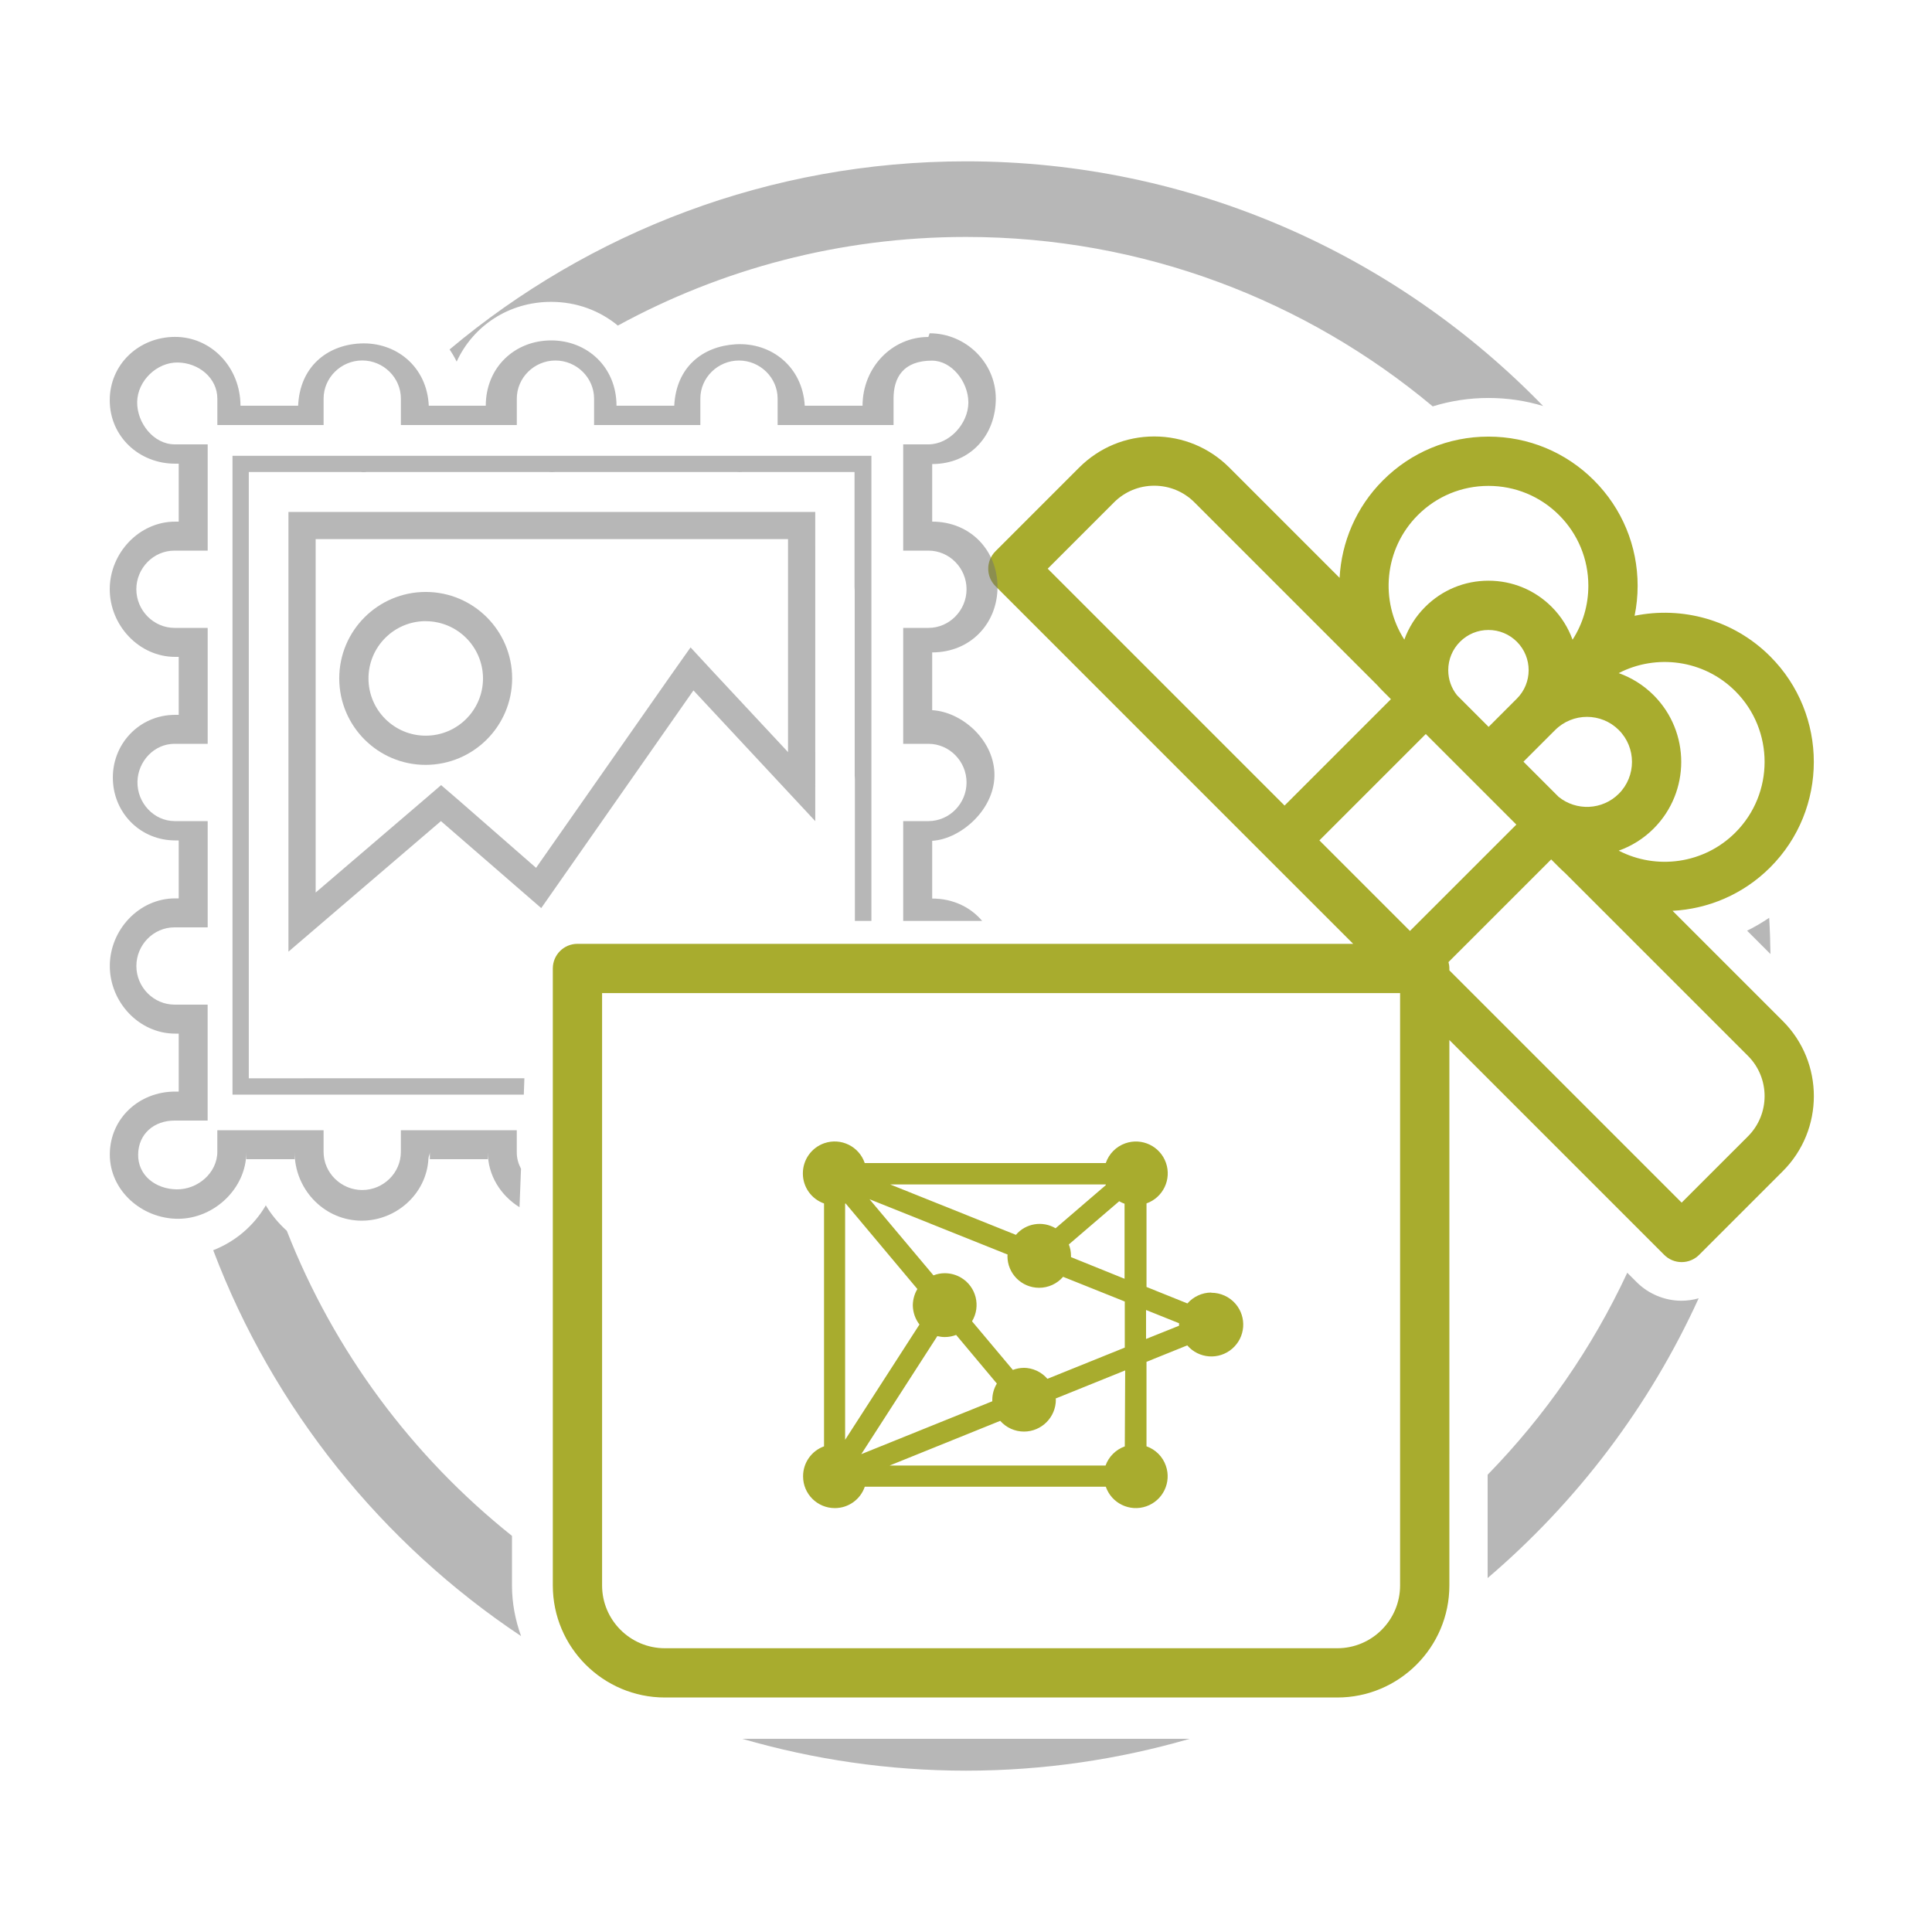<?xml version="1.0" encoding="utf-8"?>
<!-- Generator: Adobe Illustrator 16.0.0, SVG Export Plug-In . SVG Version: 6.00 Build 0)  -->
<!DOCTYPE svg PUBLIC "-//W3C//DTD SVG 1.1//EN" "http://www.w3.org/Graphics/SVG/1.1/DTD/svg11.dtd">
<svg version="1.1" id="Layer_1" xmlns="http://www.w3.org/2000/svg" xmlns:xlink="http://www.w3.org/1999/xlink" x="0px" y="0px"
	 width="200px" height="200px" viewBox="0 0 200 200" enable-background="new 0 0 200 200" xml:space="preserve">
<g>
	<g>
		<linearGradient id="SVGID_1_" gradientUnits="userSpaceOnUse" x1="122.498" y1="185.786" x2="122.498" y2="13.217">
			<stop  offset="0" style="stop-color:#a8ac2e"/>
			<stop  offset="1" style="stop-color:#a8ac2e"/>
		</linearGradient>
		<path fill="url(#SVGID_1_)" d="M184.557,105.699l-11.414-11.412c3.679-0.193,7.304-1.691,10.106-4.494
			c6.023-6.023,6.023-15.824,0-21.846c-3.806-3.807-9.119-5.205-14.037-4.201c0.208-1.012,0.315-2.051,0.315-3.107
			c0-4.123-1.608-8.002-4.523-10.918c-2.917-2.916-6.794-4.523-10.919-4.523s-8.002,1.607-10.917,4.523
			c-2.803,2.803-4.298,6.422-4.493,10.098l-11.419-11.42c-2.076-2.074-4.835-3.217-7.771-3.217c-2.932,0-5.691,1.143-7.767,3.217
			l-8.67,8.67c-0.996,0.996-0.996,2.609,0,3.605l28.124,28.125l0,0l6.492,6.49l2.417,2.416H59.776c-1.407,0-2.549,1.141-2.549,2.551
			v63.869c0,6.396,5.206,11.6,11.603,11.6h69.605c6.396,0,11.603-5.203,11.603-11.6v-18.996c0-1.408-1.142-2.551-2.552-2.551
			c-1.407,0-2.55,1.143-2.55,2.551v18.996c0,3.584-2.915,6.5-6.501,6.5H115.36H91.905H68.83c-3.587,0-6.502-2.916-6.502-6.5v-61.32
			h29.577h5.098h47.934v47.767c0,1.408,1.143,2.549,2.55,2.549s2.552-1.141,2.552-2.549v-42.909l22.243,22.244
			c0.478,0.479,1.127,0.746,1.803,0.746s1.324-0.268,1.803-0.746l8.67-8.67C188.841,116.951,188.841,109.982,184.557,105.699z
			 M179.644,71.553c4.035,4.035,4.035,10.6,0,14.633c-3.262,3.264-8.18,3.887-12.075,1.873c1.322-0.469,2.562-1.232,3.617-2.287
			c3.806-3.807,3.806-9.998,0-13.803c-1.056-1.057-2.295-1.818-3.617-2.289C171.464,67.668,176.382,68.291,179.644,71.553z
			 M167.58,75.574c1.817,1.816,1.817,4.775,0,6.592c-1.702,1.703-4.405,1.809-6.235,0.322l-3.637-3.637l2.927-2.926c0,0,0,0,0-0.002
			l0.354-0.35C162.806,73.756,165.763,73.756,167.58,75.574z M157.029,72.318l-2.927,2.928l-3.257-3.258
			c-0.598-0.738-0.923-1.648-0.923-2.611c0-1.111,0.432-2.156,1.22-2.943c0.786-0.787,1.83-1.219,2.942-1.219
			s2.156,0.432,2.944,1.219C158.651,68.057,158.651,70.697,157.029,72.318z M146.773,53.326c1.952-1.953,4.55-3.027,7.312-3.027
			s5.359,1.074,7.313,3.027c1.952,1.953,3.027,4.551,3.027,7.312c0,2.01-0.57,3.934-1.634,5.584
			c-0.449-1.24-1.166-2.402-2.157-3.395c-1.749-1.75-4.076-2.713-6.55-2.713s-4.801,0.963-6.55,2.713
			c-0.974,0.973-1.703,2.127-2.159,3.385C142.814,62.213,143.278,56.82,146.773,53.326z M108.459,58.871l6.865-6.867
			c1.112-1.111,2.591-1.723,4.161-1.723c1.574,0,3.052,0.611,4.164,1.723l18.934,18.934c0.188,0.211,0.381,0.418,0.583,0.619
			l0.822,0.822l-11.01,11.012L108.459,58.871z M145.959,96.371l-9.375-9.375l11.012-11.01l4.687,4.688c0,0,0,0,0.002,0l4.687,4.688
			L145.959,96.371z M180.951,117.631l-6.867,6.865l-24.046-24.047v-0.193c0-0.23-0.034-0.449-0.091-0.662l10.629-10.627l0.827,0.826
			c0.203,0.203,0.41,0.398,0.622,0.588l18.926,18.924C183.244,111.602,183.244,115.334,180.951,117.631z"/>
	</g>
</g>
<g>
	<linearGradient id="Path_2934_1_" gradientUnits="userSpaceOnUse" x1="105.906" y1="223.03" x2="105.906" y2="-69.34">
		<stop  offset="0" style="stop-color:#a8ac2e"/>
		<stop  offset="1" style="stop-color:#a8ac2e"/>
	</linearGradient>
	<path id="Path_2934" fill="url(#Path_2934_1_)" d="M125.387,133.805c-0.942,0.002-1.84,0.416-2.466,1.126l-4.235-1.705v-8.651
		c1.717-0.607,2.617-2.49,2.011-4.207c-0.604-1.715-2.487-2.617-4.206-2.012c-0.953,0.336-1.695,1.087-2.022,2.043H89.517
		c-0.583-1.721-2.449-2.643-4.173-2.059c-1.339,0.457-2.236,1.722-2.231,3.132v0.029c0.007,1.389,0.883,2.619,2.191,3.08v25.144
		c-1.299,0.468-2.169,1.702-2.169,3.086v0.031c0,1.811,1.477,3.281,3.293,3.276c1.398,0,2.642-0.889,3.094-2.212h24.951
		c0.595,1.717,2.474,2.626,4.19,2.028c1.721-0.598,2.628-2.477,2.029-4.192c-0.324-0.948-1.064-1.688-2.007-2.021v-8.745l4.22-1.703
		c1.189,1.38,3.268,1.537,4.648,0.346c1.383-1.189,1.534-3.271,0.347-4.651c-0.628-0.727-1.548-1.145-2.51-1.143 M114.488,122.671
		l-5.214,4.479c-1.355-0.802-3.089-0.516-4.109,0.681l-13.019-5.22h22.326c0,0.018,0,0.04,0,0.06 M87.539,124.581l7.427,8.858
		c-0.301,0.503-0.461,1.079-0.472,1.667v0.021c0.011,0.72,0.249,1.416,0.688,1.986l-7.695,11.935v-24.449L87.539,124.581
		 M97.032,138.314c0.254,0.062,0.518,0.096,0.78,0.096c0.398,0,0.795-0.076,1.167-0.219l4.215,5.033
		c-0.305,0.507-0.468,1.087-0.472,1.672v0.035c0,0.042,0,0.086,0,0.128l-13.562,5.474L97.032,138.314z M105.985,141.6
		c-0.388,0.004-0.771,0.074-1.134,0.215l-4.227-5.036c0.935-1.551,0.434-3.57-1.116-4.505c-0.521-0.312-1.108-0.472-1.712-0.472
		c-0.396,0-0.793,0.076-1.163,0.224l-6.623-7.883l14.3,5.729c0,0.048-0.019,0.088-0.019,0.13v0.023
		c-0.006,1.808,1.457,3.282,3.271,3.286c0.956,0.003,1.865-0.413,2.49-1.136l6.385,2.557v4.771l-8.009,3.232
		c-0.619-0.72-1.52-1.136-2.473-1.14 M110.868,130.137c0.006-0.048,0.006-0.099,0-0.144c0-0.399-0.075-0.796-0.223-1.169
		l5.214-4.472c0.174,0.105,0.362,0.189,0.555,0.257v7.768L110.868,130.137z M116.438,149.731c-0.932,0.331-1.659,1.06-1.993,1.983
		H92.087l11.457-4.629c0.619,0.708,1.519,1.111,2.459,1.111c1.823-0.002,3.299-1.482,3.299-3.306
		c-0.003-0.037-0.009-0.079-0.021-0.117l7.197-2.908L116.438,149.731z M118.639,138.61v-3l3.416,1.37c0,0.048,0,0.089,0,0.128v0.03
		c0,0.035,0,0.064,0,0.1L118.639,138.61z"/>
</g>
<path opacity="0.5" fill="#707070" enable-background="new    " d="M88.462,60.771c0,0.098,0.017,0.207,0.017,0.362V80.26
	c0,0.108,0.018,0.219,0.018,0.373v14.7h1.711V47.182h-66.14v66.137h30.156c0.021-0.553,0.041-1.12,0.061-1.695H25.755V48.862h11.518
	c0.241,0.026,0.489,0.026,0.735,0H56.77c0.241,0.02,0.479,0.02,0.72,0h18.698c0.247,0.017,0.499,0.017,0.746,0h11.528V60.771z"/>
<path id="Path_99_2_" opacity="0.5" fill="#707070" enable-background="new    " d="M81.577,55.807v22.051l-7.74-8.299l-2.351-2.541
	l-2.011,2.846L55.494,89.838l-7.987-6.976l-1.845-1.587l-1.839,1.581l-11.147,9.539V55.807H81.577z M84.394,52.996H29.86v45.52
	l15.785-13.515l10.383,9.004l15.757-22.534l12.612,13.534L84.394,52.996z"/>
<path id="Path_100_2_" opacity="0.5" fill="#707070" enable-background="new    " d="M44.071,79.18
	c-4.943,0.005-8.948-4.007-8.953-8.949c0-4.942,4.004-8.947,8.946-8.953c4.941,0,8.953,4.005,8.953,8.947c0,0.006,0,0.006,0,0.012
	C53.007,75.173,49.006,79.166,44.071,79.18z M44.071,64.301c-3.27,0-5.926,2.653-5.926,5.93c0,3.275,2.656,5.926,5.926,5.926
	c3.274,0,5.924-2.65,5.93-5.92c-0.006-3.275-2.655-5.924-5.93-5.931V64.301z"/>
<path opacity="0.5" fill="#707070" enable-background="new    " d="M92.499,44v-2.737c0-2.176,1-3.934,4-3.931v0.002
	c2,0.007,3.746,2.164,3.746,4.342C100.237,43.848,98.288,46,96.115,46h-2.616v11h2.611c2.178,0,3.947,1.813,3.947,3.998
	c0,2.183-1.77,4.002-3.947,4.002h-2.611v12h2.611c2.178,0,3.947,1.815,3.947,4c0,2.184-1.77,4-3.947,4h-2.611v10.333h8.173
	c-1.197-1.416-2.999-2.316-5.173-2.316V87.04c3-0.172,6.614-3.344,6.442-7.073c-0.161-3.495-3.442-6.283-6.442-6.449v-5.981
	c4,0,6.763-3.028,6.763-6.771c0-3.734-2.763-6.767-6.763-6.767v-5.962c4,0,6.586-3.03,6.586-6.77c0-3.734-3.116-6.766-6.852-6.766
	l-0.132,0.381c-3.729,0-6.801,3.117-6.812,7.117h-5.982c-0.224-4-3.425-6.577-7.154-6.359C72.729,35.846,69.997,38,69.798,42H63.82
	c0-4-3.034-6.766-6.769-6.76c-3.735,0-6.76,2.76-6.764,6.76h-5.901c-0.172-4-3.339-6.617-7.074-6.445
	C33.825,35.719,31.032,38,30.864,42h-5.97c-0.007-4-3.045-7.133-6.78-7.125c-3.734,0.008-6.764,2.838-6.753,6.578
	C11.368,45.184,14.396,48,18.125,48h0.374v6h-0.368c-3.734,0-6.77,3.264-6.77,6.998c0,3.742,3.035,7.002,6.77,7.002h0.368v6h-0.368
	c-3.734,0-6.62,3.084-6.442,6.814C11.851,84.307,14.643,87,18.131,87h0.368v6h-0.368c-3.734,0-6.763,3.262-6.763,6.998
	c0,3.74,3.028,7.002,6.763,7.002h0.368v6h-0.368c-3.734,0-6.763,2.787-6.763,6.525c0,3.736,3.328,6.643,7.062,6.643
	c3.74,0,7.068-3.149,7.068-6.886V120h5v-0.718c0,3.736,2.898,6.902,6.633,7.075c3.736,0.172,7.05-2.713,7.221-6.441
	c0.013-0.214,0.146-0.426,0.146-0.634V120h6v-0.718c0,2.391,1.34,4.486,3.281,5.688c0.062-1.661,0.122-3.071,0.156-3.978
	c-0.27-0.51-0.438-1.076-0.438-1.687V117h-12v2.244c0,2.177-1.816,3.947-3.998,3.947c-2.18,0-4.002-1.771-4.002-3.947V117h-11v2.23
	c0,2.18-2.025,3.92-4.203,3.892c-2.18-0.028-4.027-1.438-3.993-3.614c0.029-2.133,1.645-3.508,3.782-3.508h3.414v-12h-3.42
	c-2.178,0-3.953-1.806-3.959-3.989C14.114,97.833,15.872,96,18.057,96h3.442V85h-3.403c-2.184,0-3.912-1.905-3.866-4.083
	C14.274,78.813,15.954,77,18.057,77h3.442V65h-3.42c-2.178,0-3.953-1.803-3.965-3.986C14.107,58.83,15.872,57,18.057,57h3.442V46
	h-3.414c-2.178,0-3.919-2.215-3.885-4.393s2.033-4.115,4.209-4.081c2.156,0.035,4.09,1.593,4.09,3.745V44h11v-2.737
	c0-2.179,1.822-3.948,4-3.948c2.184,0,4,1.77,4,3.948V44h12v-2.729c0-2.181,1.818-3.951,3.998-3.951
	c2.184,0,4.002,1.771,4.002,3.951V44h11v-2.737c0-2.179,1.821-3.942,3.999-3.942s4.001,1.764,4.001,3.942V44H92.499z"/>
<g>
	<path opacity="0.5" fill="#707070" enable-background="new    " d="M180.858,96.345l2.42,2.419
		c-0.019-1.257-0.058-2.509-0.132-3.753C182.411,95.504,181.651,95.958,180.858,96.345z"/>
	<path opacity="0.5" fill="#707070" enable-background="new    " d="M47.274,37.433c1.691-3.687,5.39-6.185,9.777-6.185
		c2.655,0,5.051,0.919,6.908,2.455c10.716-5.848,22.997-9.175,36.042-9.175c18.366,0,35.214,6.599,48.314,17.54
		c1.845-0.57,3.783-0.871,5.769-0.871c1.946,0,3.849,0.284,5.66,0.833c-15.148-15.604-36.325-25.329-59.743-25.329
		c-20.334,0-38.98,7.33-53.459,19.474C46.813,36.574,47.059,36.994,47.274,37.433z"/>
	<path opacity="0.5" fill="#707070" enable-background="new    " d="M53,164.125v-5.132c-10.314-8.231-18.424-19.101-23.309-31.582
		c-0.848-0.77-1.592-1.648-2.174-2.634c-1.23,2.109-3.154,3.751-5.445,4.645c6.217,16.41,17.469,30.357,31.871,39.948
		C53.345,167.718,53,165.955,53,164.125z"/>
	<path opacity="0.5" fill="#707070" enable-background="new    " d="M174.074,134.652c-1.73,0-3.422-0.699-4.641-1.918l-0.979-0.979
		c-3.623,7.778-8.53,14.838-14.454,20.908v10.695c9.248-7.893,16.747-17.764,21.846-28.959
		C175.271,134.562,174.676,134.652,174.074,134.652z"/>
	<path opacity="0.5" fill="#707070" enable-background="new    " d="M76.842,180c7.358,2.133,15.123,3.299,23.16,3.299
		s15.802-1.166,23.159-3.299H76.842z"/>
</g>
</svg>
